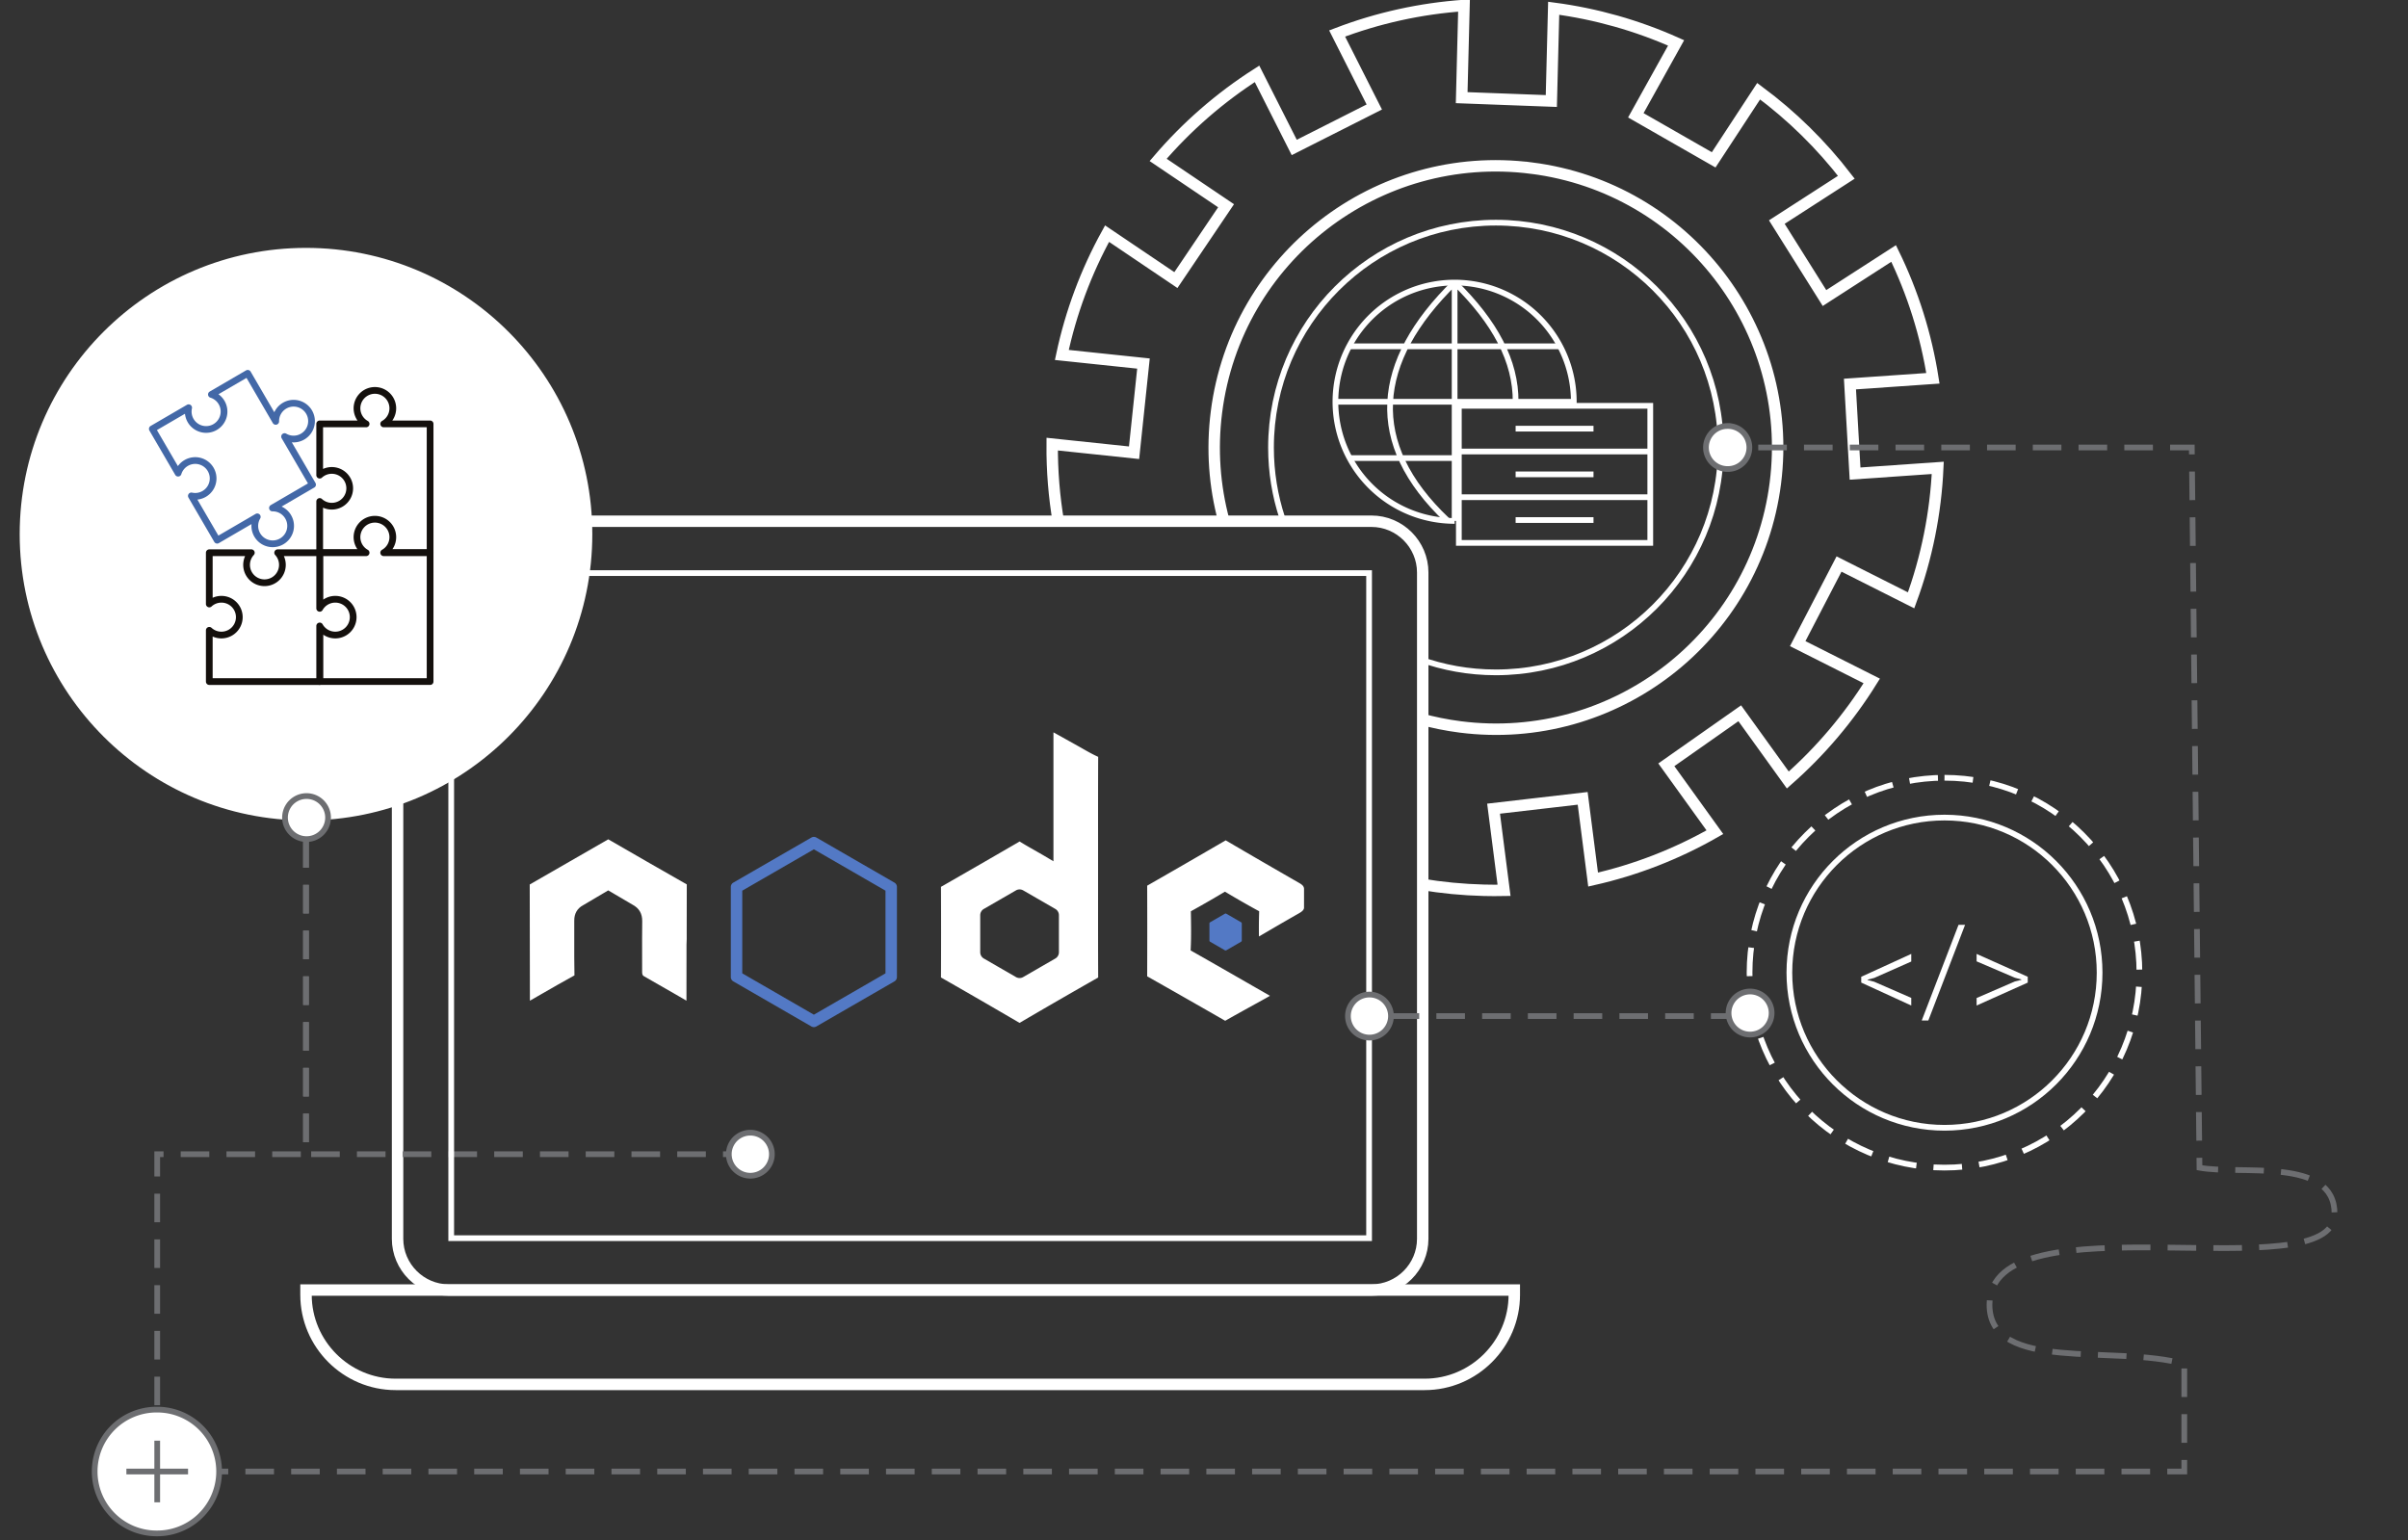 <?xml version="1.0" encoding="UTF-8" standalone="no"?>
<svg
   xmlns:dc="http://purl.org/dc/elements/1.1/"
   xmlns:cc="http://creativecommons.org/ns#"
   xmlns:rdf="http://www.w3.org/1999/02/22-rdf-syntax-ns#"
   xmlns:svg="http://www.w3.org/2000/svg"
   xmlns="http://www.w3.org/2000/svg"
   xmlns:sodipodi="http://sodipodi.sourceforge.net/DTD/sodipodi-0.dtd"
   xmlns:inkscape="http://www.inkscape.org/namespaces/inkscape"
   viewBox="0 0 358 229"
   version="1.1"
   id="svg72"
   sodipodi:docname="section-top.svg"
   inkscape:version="0.92.4 (5da689c313, 2019-01-14)">
  <rect x="0" y="0" width="358" height="229" fill="#333333" stroke="none"/>
  <defs
     id="defs76" />
  <sodipodi:namedview
     pagecolor="#ffffff"
     bordercolor="#666666"
     borderopacity="1"
     objecttolerance="10"
     gridtolerance="10"
     guidetolerance="10"
     inkscape:pageopacity="0"
     inkscape:pageshadow="2"
     inkscape:window-width="1366"
     inkscape:window-height="715"
     id="namedview74"
     showgrid="false"
     inkscape:zoom="0.56094504"
     inkscape:cx="203.10124"
     inkscape:cy="-179.07727"
     inkscape:window-x="-8"
     inkscape:window-y="-8"
     inkscape:window-maximized="1"
     inkscape:current-layer="svg72" />
  <path
     stroke-miterlimit="22.926"
     d="m 211.312,131.479 c 3.037,0.51 6.147,0.812 9.315,0.893 0.998,0.025 1.992,0.028 2.982,0.009 l -1.558,-12.142 13.247,-1.536 1.55,12.077 c 6.352,-1.435 12.454,-3.809 18.105,-7.045 l -7.217,-10.02 10.915,-7.662 7.146,9.922 c 4.857,-4.274 9.061,-9.236 12.478,-14.73 l -11.009,-5.547 6.145,-11.836 10.714,5.398 c 2.323,-6.323 3.66,-12.966 3.964,-19.695 l -12.293,0.851 -0.76,-13.314 12.331,-0.853 c -1.01,-6.443 -2.978,-12.699 -5.839,-18.56 l -10.277,6.625 -7.089,-11.295 10.335,-6.664 C 270.763,21.509 266.376,17.203 261.46,13.56 L 254.774,23.767 243.2,17.143 249.187,6.379 c -5.785,-2.589 -11.916,-4.324 -18.2,-5.15 l -0.35,13.791 -13.327,-0.5 0.347,-13.703 h -0.001 c -6.459,0.447 -12.817,1.85 -18.864,4.163 l 5.525,10.93 -11.9,6.015 -5.532,-10.944 c -5.504,3.517 -10.458,7.829 -14.701,12.796 l 10.097,6.814 -7.46,11.053 -10.232,-6.905 c -3.119,5.648 -5.385,11.727 -6.725,18.038 L 170,54.054 168.603,67.316 156.43,66.034 c -0.031,3.969 0.291,7.861 0.937,11.646 m 53.76,29.2 c 1.93,0.537 3.922,0.941 5.968,1.203 22.943,2.93 43.918,-13.294 46.849,-36.238 2.93,-22.943 -13.294,-43.918 -36.237,-46.849 v 0.001 c -22.944,-2.931 -43.92,13.293 -46.85,36.236 -0.712,5.579 -0.292,11.042 1.081,16.157"
     id="path2"
     style="clip-rule:evenodd;fill:none;fill-rule:evenodd;stroke:#ffffff;stroke-width:1.701;stroke-miterlimit:22.926;stroke-opacity:1"
     inkscape:connector-curvature="0"
     sodipodi:nodetypes="ccccccccccccccccccccccccccccccccccccccccccccccccccc" />
  <path
     fill-rule="evenodd"
     clip-rule="evenodd"
     fill="#FFF"
     stroke="#000004"
     stroke-width="1.701"
     stroke-miterlimit="22.926"
     d="M66.727 77.499h137.171c4.191 0 7.62 3.429 7.62 7.62v99.073c0 4.192-3.429 7.621-7.62 7.621H66.728c-4.192 0-7.621-3.43-7.621-7.62V85.118c0-4.191 3.429-7.62 7.62-7.62z"
     id="path4"
     style="stroke:#ffffff;stroke-opacity:1;fill:none" />
  <path
     fill-rule="evenodd"
     clip-rule="evenodd"
     fill="#FFF"
     stroke="#000004"
     stroke-width="1.701"
     stroke-miterlimit="22.926"
     d="M225.132 191.813v.701c0 7.33-5.996 13.326-13.325 13.326H58.819c-7.33 0-13.325-5.997-13.325-13.326v-.701h179.638z"
     id="path6"
     style="stroke:#ffffff;stroke-opacity:1;fill:none" />
  <path
     fill="none"
     stroke="#6D6E71"
     stroke-width=".85"
     stroke-miterlimit="22.926"
     stroke-dasharray="4.252,2.551"
     d="M45.493 124.762v46.852h65.982"
     id="path8" />
  <path
     stroke-miterlimit="22.926"
     d="m 211.002,97.98 c 3.556,1.289 7.392,1.991 11.392,1.991 18.464,0 33.432,-14.969 33.432,-33.433 0,-18.464 -14.968,-33.432 -33.432,-33.432 -18.464,0 -33.433,14.968 -33.433,33.432 0,3.657 0.587,7.176 1.672,10.469"
     id="path16"
     style="clip-rule:evenodd;fill:none;fill-opacity:1;fill-rule:evenodd;stroke:#ffffff;stroke-width:0.85;stroke-miterlimit:22.926;stroke-opacity:1"
     inkscape:connector-curvature="0"
     sodipodi:nodetypes="cssssc" />
  <path
     fill="none"
     stroke="#000004"
     stroke-width=".85"
     stroke-miterlimit="22.926"
     d="M67.082 85.213h136.461V184.1H67.082V85.213z"
     id="path10"
     style="stroke:#ffffff;stroke-opacity:1" />
  <path
     fill-rule="evenodd"
     clip-rule="evenodd"
     fill="#FFF"
     stroke="#000004"
     stroke-width=".85"
     stroke-miterlimit="22.926"
     d="M45.494 37.282c-23.274 0-42.141 18.867-42.141 42.14s18.867 42.141 42.14 42.141c23.274 0 42.141-18.867 42.141-42.14s-18.867-42.141-42.14-42.141z"
     id="path12"
     style="stroke:#ffffff;stroke-opacity:1" />
  <path
     fill-rule="evenodd"
     clip-rule="evenodd"
     fill="#FFF"
     stroke="#6D6E71"
     stroke-width=".85"
     stroke-miterlimit="22.926"
     d="M45.493 118.364a3.2 3.2 0 1 1 0 6.398 3.2 3.2 0 0 1 0-6.398zM111.475 168.415a3.2 3.2 0 1 1 0 6.398 3.2 3.2 0 0 1 0-6.398zM203.543 147.878a3.199 3.199 0 1 1 0 6.397 3.199 3.199 0 0 1 0-6.397z"
     id="path14" />
  <path
     fill="none"
     stroke="#6D6E71"
     stroke-width=".85"
     stroke-miterlimit="22.926"
     d="M23.374 223.376v-9.168m4.584 4.584H18.79"
     id="path18" />
  <path
     fill-rule="evenodd"
     clip-rule="evenodd"
     fill="#FFF"
     stroke="#6D6E71"
     stroke-width=".85"
     stroke-miterlimit="22.926"
     stroke-dasharray="4.252,2.551"
     d="M289.09 115.643c16.006 0 28.981 12.976 28.981 28.982s-12.975 28.982-28.982 28.982c-16.005 0-28.981-12.976-28.981-28.982s12.976-28.982 28.981-28.982z"
     id="path20"
     style="stroke:#ffffff;stroke-opacity:1;fill:none" />
  <path
     clip-rule="evenodd"
     fill="none"
     stroke="#000004"
     stroke-width=".85"
     stroke-miterlimit="22.926"
     d="M289.09 121.563c12.736 0 23.061 10.325 23.061 23.062 0 12.736-10.325 23.062-23.062 23.062-12.736 0-23.061-10.326-23.061-23.062 0-12.737 10.325-23.062 23.061-23.062z"
     id="path22"
     style="stroke:#ffffff;stroke-opacity:1" />
  <path
     fill-rule="evenodd"
     clip-rule="evenodd"
     fill="#FFF"
     stroke="#6D6E71"
     stroke-width=".85"
     stroke-miterlimit="22.926"
     d="M260.108 147.425a3.2 3.2 0 1 1 0 6.398 3.2 3.2 0 0 1 0-6.398z"
     id="path24" />
  <path
     fill="#FFF"
     d="M182.152 151.777c-3.86-2.217-7.727-4.419-11.6-6.61.016-4.493.016-8.987 0-13.48 3.899-2.233 7.79-4.478 11.671-6.74a1384.09 1384.09 0 0 0 10.94 6.344c.567.327.687.552.71.852l-.002 2.874c-.053.258-.206.468-.752.778a427.17 427.17 0 0 0-4.302 2.485l-1.647.96a75.107 75.107 0 0 1 .017-3.23l.014-.52-.458-.249a134.677 134.677 0 0 1-4.196-2.404l-.434-.258-.435.259a164.861 164.861 0 0 1-4.185 2.41l-.445.247.008.509c.024 1.59.048 3.212-.02 4.792l-.023.52.453.257c2.897 1.642 5.785 3.3 8.673 4.958l2.671 1.532c-.427.251-.838.476-1.249.702l-1.893 1.045c-1.174.65-2.35 1.3-3.516 1.967z"
     id="path26" />
  <path
     fill="#000004"
     d="M182.222 125.93a1373.22 1373.22 0 0 0 10.518 6.1c.161.092.242.154.28.188v2.626a2.033 2.033 0 0 1-.32.211c-1.428.81-2.847 1.637-4.265 2.464l-.424.246c.002-.589.01-1.167.026-1.732l.027-1.043-.916-.497a127.088 127.088 0 0 1-4.168-2.388l-.869-.515-.868.517c-1.398.833-2.798 1.64-4.163 2.398l-.89.535.016 1.018c.023 1.55.047 3.152-.02 4.7l-.045 1.041.906.514c2.902 1.644 5.794 3.305 8.686 4.966l1.353.776-.565.311-1.29.715c-1.01.558-2.048 1.132-3.077 1.716-3.49-2.002-7.099-4.058-10.75-6.125.013-4.14.013-8.333 0-12.493 3.816-2.187 7.372-4.24 10.818-6.248m.002-1.97c-4.164 2.43-8.34 4.839-12.524 7.233.018 4.823.018 9.646 0 14.468 4.158 2.352 8.31 4.716 12.452 7.095 1.718-.991 3.46-1.94 5.195-2.904.704-.391 1.416-.768 2.108-1.18.537-.318.534-.861.017-1.202-.152-.1-.313-.187-.47-.278-3.704-2.124-7.403-4.256-11.117-6.36.07-1.612.045-3.228.021-4.842a161.154 161.154 0 0 0 4.208-2.423c1.396.827 2.797 1.646 4.222 2.42a80.305 80.305 0 0 0-.013 3.542c.008.432.269.69.619.69a.886.886 0 0 0 .36-.083c.111-.05.214-.116.32-.177 1.97-1.144 3.934-2.301 5.917-3.425.598-.339 1.073-.729 1.182-1.445v-3.011c-.057-.749-.513-1.168-1.135-1.525-3.798-2.179-7.584-4.38-11.362-6.593z"
     id="path28"
     style="fill:none" />
  <path
     fill="#FFF"
     d="M78.755 131.512c3.895-2.236 7.786-4.475 11.676-6.717 3.885 2.245 7.773 4.486 11.674 6.704-.016 2.23-.014 4.46-.012 6.69l.001 1.435-.03.836v1.786c.001 2.18.002 4.361-.008 6.542l-1.542-.898c-1.592-.91-3.183-1.82-4.773-2.736-.14-.08-.276-.193-.275-.602l-.002-2.5c-.004-1.689-.007-3.378.016-5.066.015-1.151-.464-1.964-1.463-2.487l-3.594-2.111-3.726 2.203c-.87.463-1.326 1.239-1.322 2.288.005.945.003 1.891 0 2.837-.003 1.74-.006 3.533.03 5.31-1.64.896-3.274 1.837-4.858 2.75-.588.338-1.176.677-1.765 1.014l-.027-17.278z"
     id="path30" />
  <path
     fill="#000004"
     d="M90.43 125.777a1907.86 1907.86 0 0 0 10.821 6.215c-.012 2.072-.01 4.16-.008 6.187v.58h-.03v1.701l.001 1.758c0 1.697.001 3.394-.003 5.09l-.522-.298a2227.63 2227.63 0 0 1-4.373-2.506c.002-.828 0-1.657-.002-2.486-.003-1.647-.006-3.351.016-5.02.02-1.445-.63-2.56-1.878-3.23l-3.166-1.86-.865-.508-.863.51-3.265 1.932c-1.163.634-1.774 1.685-1.768 3.04.004.943.002 1.885 0 2.828-.003 1.578-.006 3.2.02 4.818-1.497.825-2.982 1.68-4.427 2.513l-.489.281-.008-6.208c-.004-3.037-.008-6.074-.014-9.11 3.61-2.073 7.217-4.149 10.823-6.227m.001-1.964c-4.173 2.406-8.348 4.81-12.527 7.206.014 6.41.017 12.82.03 19.23 2.78-1.568 5.523-3.205 8.333-4.723-.072-2.883-.028-5.767-.041-8.65-.003-.71.264-1.212.904-1.552l3.294-1.95 3.198 1.879c.714.373 1.018.904 1.007 1.722-.033 2.524-.01 5.05-.014 7.574-.001.577.19 1.049.702 1.343 2.186 1.257 4.377 2.507 6.565 3.76a.86.86 0 0 0 .417.128.485.485 0 0 0 .406-.212c.138-.187.2-.47.201-.712.013-2.798.009-5.597.009-8.396h.03c0-3.151-.012-6.302.015-9.453a1899.12 1899.12 0 0 1-12.529-7.194z"
     id="path32"
     style="stroke:none;fill:none;fill-opacity:1" />
  <path
     fill="#5379C5"
     d="M121 126.282l10.646 6.147v12.293L121 150.87l-10.647-6.147V132.43L121 126.282m0-1.848a.75.75 0 0 0-.376.1l-11.596 6.696a.75.75 0 0 0-.376.65v13.39a.75.75 0 0 0 .376.651l11.596 6.695a.75.75 0 0 0 .751 0l11.597-6.695a.751.751 0 0 0 .375-.65v-13.39a.75.75 0 0 0-.375-.651l-11.597-6.696a.75.75 0 0 0-.375-.1zM184.505 137.122l-2.18-1.26a.225.225 0 0 0-.225 0l-2.18 1.26a.225.225 0 0 0-.113.194v2.518c0 .08.042.155.112.195l2.18 1.26c.07.04.156.04.226 0l2.18-1.26a.225.225 0 0 0 .113-.195v-2.518a.225.225 0 0 0-.113-.194z"
     id="path34" />
  <path
     fill="#FFF"
     d="M151.578 152.09a1261.63 1261.63 0 0 0-11.683-6.754c.02-4.353.02-8.882 0-13.476 3.907-2.235 7.803-4.484 11.694-6.744.752.47 1.522.907 2.271 1.333.493.28.987.56 1.474.849l1.284.76V108.89c.825.453 1.646.913 2.467 1.372l1.869 1.049c.741.423 1.503.858 2.314 1.22-.02 4.194-.018 8.388-.016 12.582v7.921c-.002 4.103-.004 8.206.015 12.309a982.527 982.527 0 0 0-11.69 6.747zm.004-19.846c-.188 0-.373.05-.536.144l-4.776 2.757a1.078 1.078 0 0 0-.538.931v5.513c0 .383.206.739.538.93l4.774 2.756a1.066 1.066 0 0 0 1.08-.003l4.77-2.753c.331-.191.537-.547.537-.93v-5.513c0-.383-.206-.74-.538-.93l-4.773-2.757a1.08 1.08 0 0 0-.538-.145z"
     id="path36" />
  <path
     fill="#000004"
     d="M157.47 110.334l1.188.663 1.18.66c.231.129.462.26.693.392.607.347 1.228.7 1.884 1.022-.017 4.01-.015 8.065-.013 11.996l.001 3.91-.001 3.918c-.002 3.917-.004 7.958.012 11.954a990.343 990.343 0 0 0-10.837 6.256 1236.427 1236.427 0 0 0-10.83-6.26c.018-4.037.018-8.23.001-12.493 3.35-1.918 6.91-3.97 10.828-6.245.625.377 1.253.734 1.867 1.083.488.277.975.554 1.458.84l2.566 1.52.001-2.983c.002-4.494.002-8.988.002-13.483v-2.75m-5.888 35.936c.337 0 .67-.089.963-.258l4.773-2.755c.594-.343.964-.983.964-1.669v-5.512c0-.686-.37-1.325-.963-1.668l-4.775-2.756a1.929 1.929 0 0 0-1.925 0l-4.773 2.756a1.931 1.931 0 0 0-.964 1.668v5.512c0 .687.37 1.326.963 1.668l4.774 2.757c.292.168.625.257.963.257m4.807-38.352c-.36 0-.602.285-.619.787-.005.137-.001.274-.001.41 0 5.817 0 11.634-.002 17.451-1.383-.82-2.81-1.569-4.158-2.445-4.18 2.429-8.368 4.847-12.566 7.247.022 4.82.023 9.64 0 14.46 4.19 2.395 8.372 4.805 12.534 7.248 4.165-2.44 8.343-4.86 12.543-7.24-.028-5.62-.016-11.24-.016-16.86 0-5.669-.012-11.338.017-17.007-1.213-.477-2.32-1.166-3.456-1.799-1.26-.702-2.518-1.411-3.783-2.106a1.04 1.04 0 0 0-.493-.146zm-4.807 36.652a.225.225 0 0 1-.113-.03l-4.774-2.757a.225.225 0 0 1-.112-.195v-5.512c0-.08.043-.155.112-.195l4.774-2.756a.225.225 0 0 1 .225 0l4.774 2.756c.07.04.113.115.113.195v5.512c0 .08-.043.155-.113.195l-4.774 2.756a.225.225 0 0 1-.112.03z"
     id="path38"
     style="stroke:none;fill:none" />
  <path
     fill="none"
     stroke="#6D6E71"
     stroke-width=".85"
     stroke-miterlimit="22.926"
     stroke-dasharray="4.252,2.551"
     d="M206.742 151.076h50.167"
     id="path40" />
  <path
     fill="#00001D"
     d="M278.628 145.41l-.973.25v.055l.973.251 5.521 2.408v1.133l-7.437-3.408v-.866l7.437-3.4v1.134l-5.52 2.444zm15.236-2.47v-1.106l7.603 3.399v.866l-7.603 3.408v-1.115l5.687-2.462.97-.243v-.052l-.97-.261-5.687-2.435zm-7.179 8.796h-.98l5.47-14.223h.973l-5.463 14.223z"
     id="path42"
     style="fill:#ffffff;fill-opacity:1" />
  <g
     stroke-linejoin="round"
     stroke-miterlimit="22.926"
     id="g52">
    <path
       fill="none"
       stroke="#4368A7"
       d="M42.846 76.853a2.66 2.66 0 0 1-.961 3.639 2.66 2.66 0 0 1-3.636-3.645l-5.962 3.473-3.835-6.585c.63.139 1.31.05 1.911-.3a2.66 2.66 0 1 0-2.678-4.598 2.655 2.655 0 0 0-1.204 1.514l-3.835-6.584 5.4-3.145a2.66 2.66 0 0 0 3.939 2.871 2.66 2.66 0 0 0-.555-4.842l5.4-3.145 4.161 7.145a2.66 2.66 0 0 1 1.324-2.335 2.66 2.66 0 1 1 2.678 4.598 2.66 2.66 0 0 1-2.684 0l4.162 7.145-5.963 3.472a2.657 2.657 0 0 1 2.338 1.322z"
       id="path44" />
    <path
       fill="none"
       stroke="#14100D"
       d="M58.399 60.709a2.66 2.66 0 0 0-2.663-2.66 2.66 2.66 0 0 0-1.307 4.978h-6.9v7.62a2.655 2.655 0 0 1 1.803-.702 2.66 2.66 0 1 1 0 5.32 2.655 2.655 0 0 1-1.803-.702v7.62h16.415V63.027h-6.9a2.657 2.657 0 0 0 1.355-2.318z"
       id="path46" />
    <path
       fill-rule="evenodd"
       clip-rule="evenodd"
       fill="#FFF"
       stroke="#14100D"
       d="M58.399 79.865a2.66 2.66 0 0 0-2.663-2.66 2.66 2.66 0 0 0-1.307 4.978h-6.9v19.156h16.415V82.183h-6.9a2.657 2.657 0 0 0 1.355-2.318z"
       id="path48" />
    <path
       fill-rule="evenodd"
       clip-rule="evenodd"
       fill="#FFF"
       stroke="#14100D"
       d="M31.115 101.34v-7.62a2.654 2.654 0 0 0 1.803.702 2.66 2.66 0 1 0 0-5.321c-.695 0-1.329.266-1.803.702v-7.62h6.249a2.66 2.66 0 0 0 1.958 4.463 2.66 2.66 0 0 0 1.959-4.463h6.248v8.269a2.66 2.66 0 0 1 2.319-1.351 2.66 2.66 0 1 1 0 5.32 2.66 2.66 0 0 1-2.319-1.35v8.268H31.115z"
       id="path50" />
  </g>
  <g
     id="g899"
     transform="translate(104.105,31.523)">
    <g
       id="g894">
      <path
         style="fill:none;stroke:#ffffff;stroke-width:0.85;stroke-miterlimit:22.926;stroke-opacity:1"
         d="m 112.155,10.494 v 35.438 m 0,-35.438 c 6.044,5.911 9.106,11.707 9.069,17.719 m -9.069,-17.719 c -11.998,11.733 -13.184,23.929 -1.114,35.327 M 129.874,28.213 H 121.224 94.436 m 33.408,-8.241 h -31.378 m 15.622,16.62 h -15.622"
         id="path54"
         inkscape:connector-curvature="0"
         sodipodi:nodetypes="ccccccccccccc" />
    </g>
    <path
       sodipodi:open="true"
       d="M 112.158,45.932 A 17.719,17.719 0 0 1 95.743,34.892 17.719,17.719 0 0 1 99.785,15.527 17.719,17.719 0 0 1 119.247,11.975 17.719,17.719 0 0 1 129.868,28.665"
       sodipodi:end="0.025481116"
       sodipodi:start="1.5706048"
       sodipodi:ry="17.719"
       sodipodi:rx="17.719"
       sodipodi:cy="28.213293"
       sodipodi:cx="112.15504"
       sodipodi:type="arc"
       id="circle56"
       style="fill:none;stroke:#ffffff;stroke-width:0.85;stroke-miterlimit:22.926;stroke-opacity:1" />
  </g>
  <path
     style="fill:none;stroke:#ffffff;stroke-width:0.85;stroke-miterlimit:22.926;stroke-opacity:1"
     inkscape:connector-curvature="0"
     id="path60"
     d="m 216.889,73.927 h 28.459 v 6.794 h -28.459 z m 0,-6.794 h 28.459 v 6.794 h -28.459 z m 0,-6.794 h 28.459 v 6.794 h -28.459 z m 8.44,16.985 h 11.579 M 225.329,70.53 h 11.579 m -11.579,-6.794 h 11.579" />
  <path
     fill="none"
     stroke="#6D6E71"
     stroke-width=".85"
     stroke-miterlimit="22.926"
     stroke-dasharray="4.252,2.551"
     d="M45.493 124.762v46.852H23.375v47.178H324.74V202.8c-10.355-2.92-28.899 1.36-28.962-8.762-.101-16.382 51.227-1.906 51.302-13.54.055-8.555-14.114-5.744-20.08-6.88l-1.143-107.08h-70.172"
     id="path64" />
  <path
     fill-rule="evenodd"
     clip-rule="evenodd"
     fill="#FFF"
     stroke="#6D6E71"
     stroke-width=".85"
     stroke-miterlimit="22.926"
     d="M23.374 209.59a9.203 9.203 0 1 0 0 18.405 9.203 9.203 0 0 0 0-18.406z"
     id="path66" />
  <path
     fill="none"
     stroke="#6D6E71"
     stroke-width=".85"
     stroke-miterlimit="22.926"
     d="M23.374 223.376v-9.168m4.584 4.584H18.79"
     id="path68" />
  <path
     fill-rule="evenodd"
     clip-rule="evenodd"
     fill="#FFF"
     stroke="#6D6E71"
     stroke-width=".85"
     stroke-miterlimit="22.926"
     d="M256.826 63.34a3.199 3.199 0 1 1 0 6.397 3.199 3.199 0 0 1 0-6.398z"
     id="path70" />
</svg>
